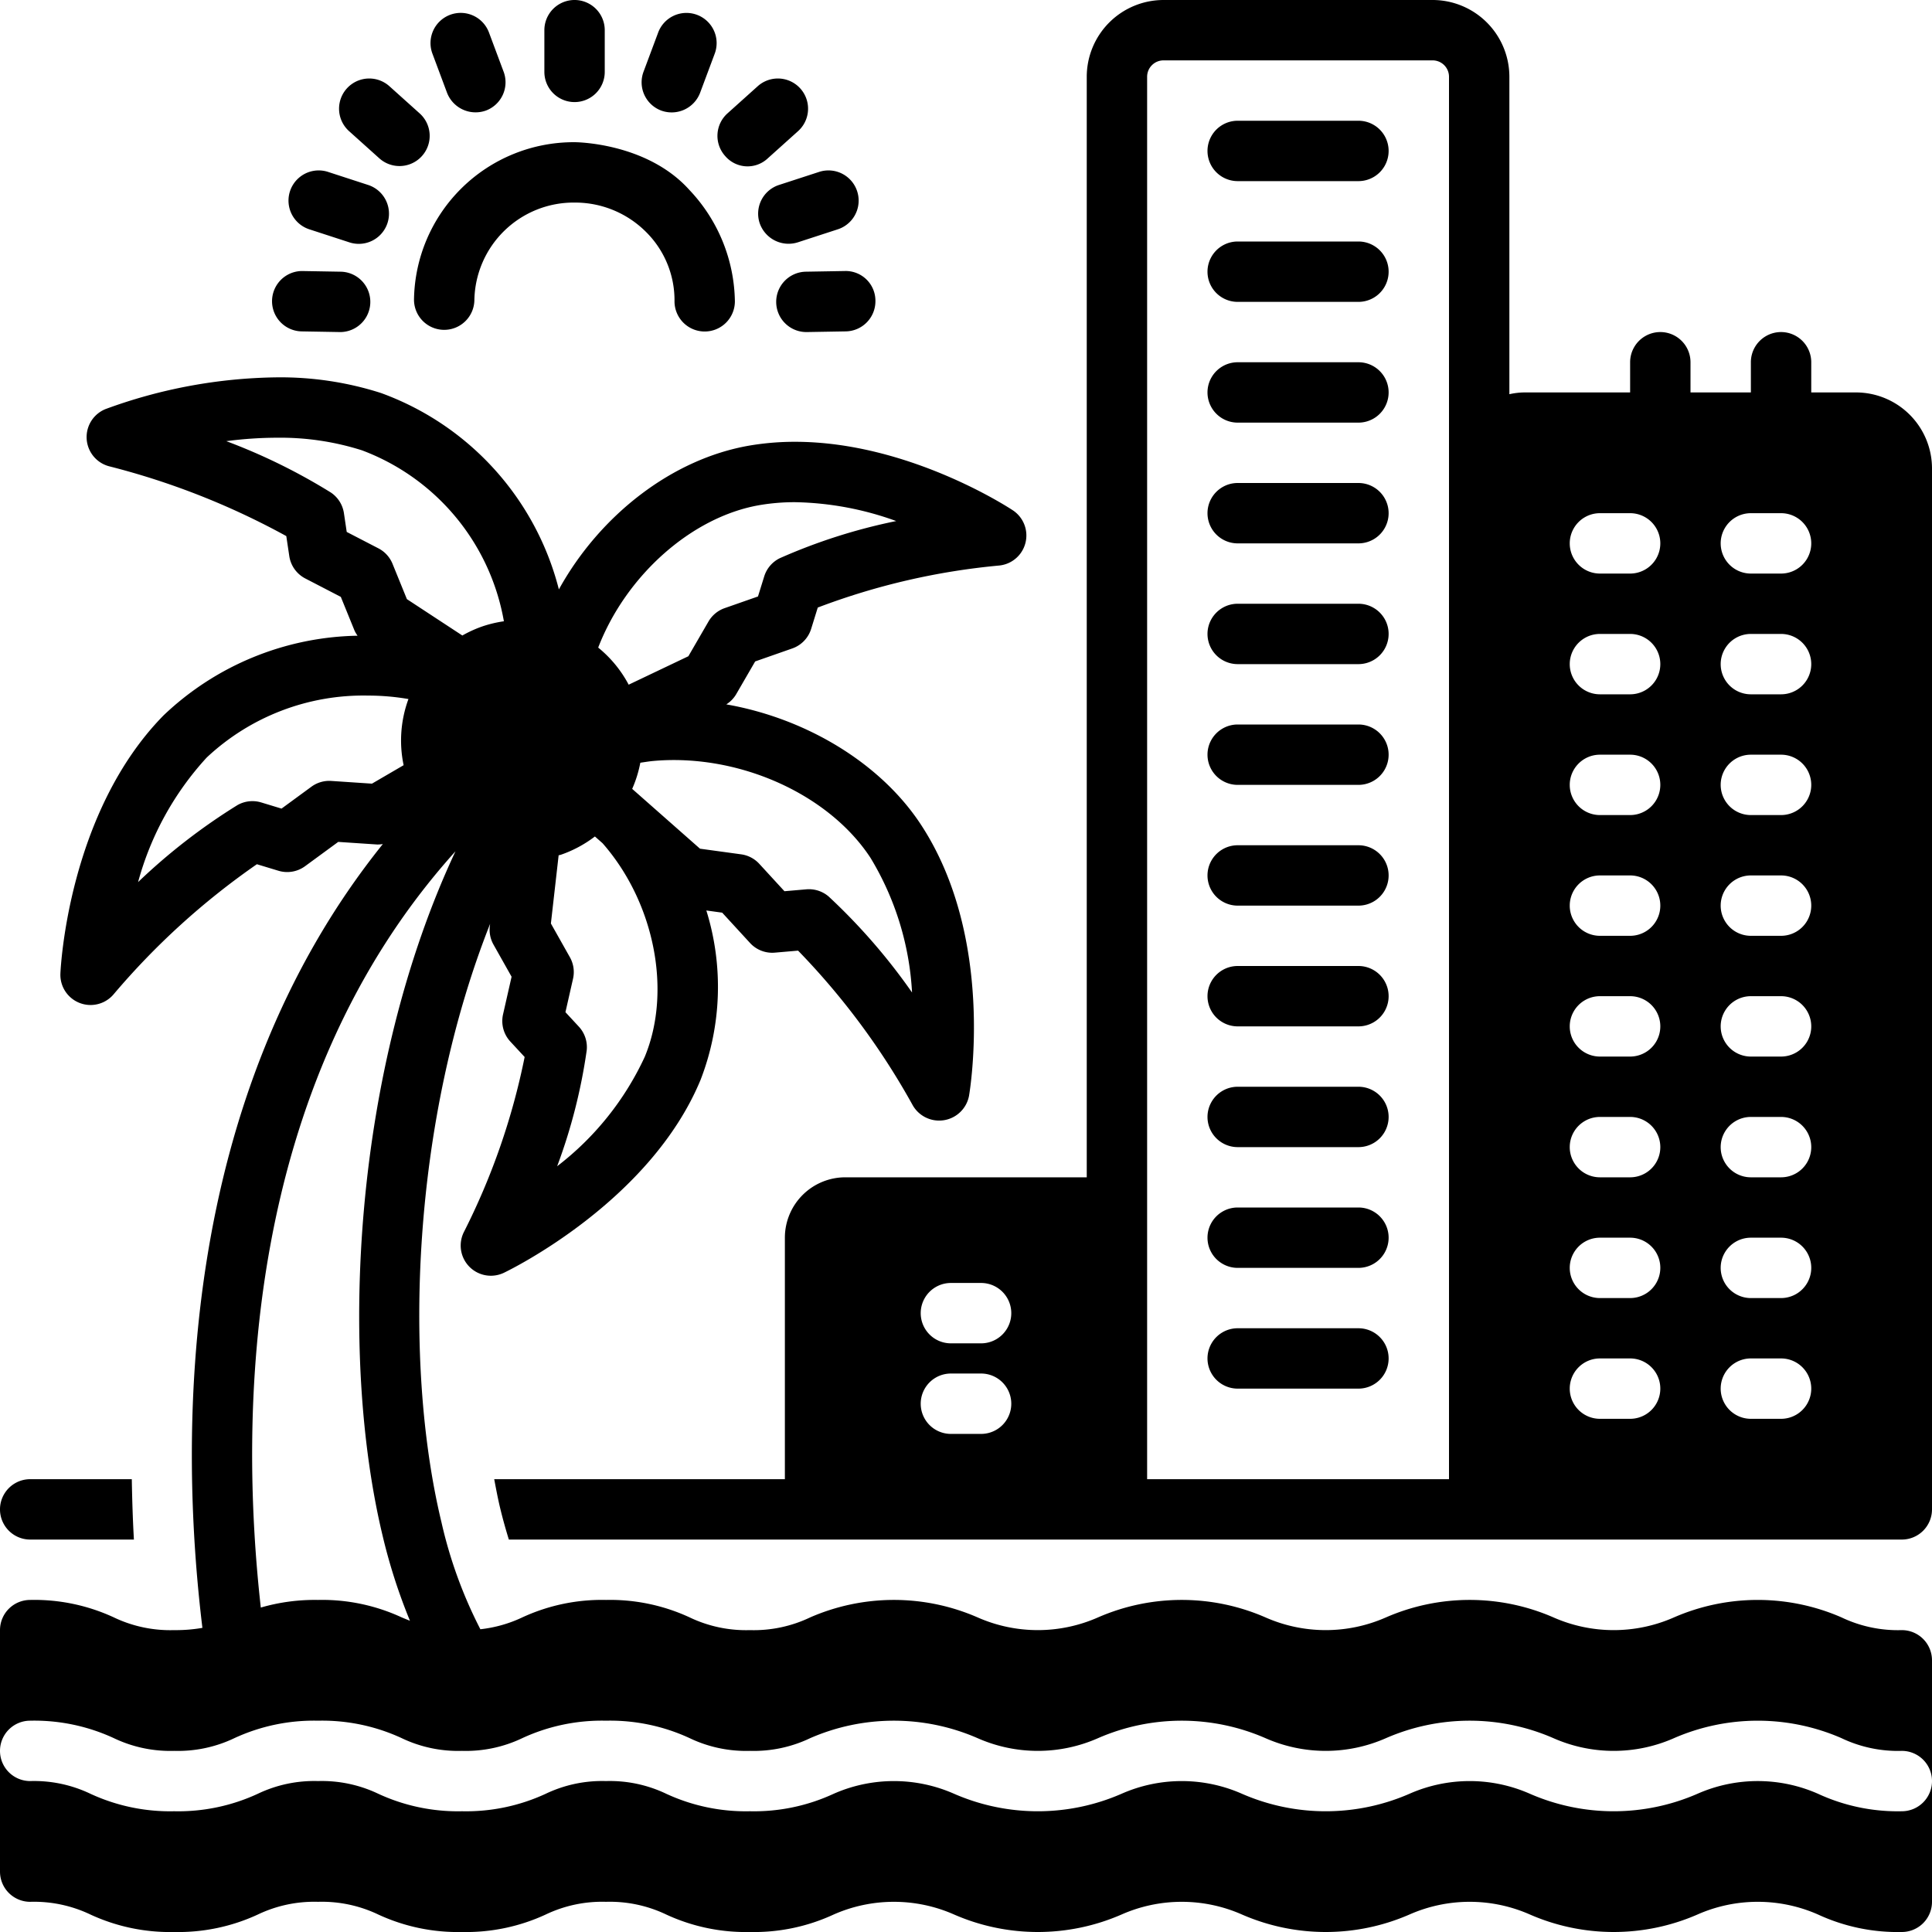 <?xml version="1.0"?>
<svg xmlns="http://www.w3.org/2000/svg" data-name="Layer 1" id="Layer_1" viewBox="0 0 128 128"><title/><path d="M82,12h8a2,2,0,0,0,0-4H82a2,2,0,0,0,0,4Z"/><path d="M82,20h8a2,2,0,0,0,0-4H82a2,2,0,0,0,0,4Z"/><path d="M82,28h8a2,2,0,0,0,0-4H82a2,2,0,0,0,0,4Z"/><path d="M82,36h8a2,2,0,0,0,0-4H82a2,2,0,0,0,0,4Z"/><path d="M82,44h8a2,2,0,0,0,0-4H82a2,2,0,0,0,0,4Z"/><path d="M82,52h8a2,2,0,0,0,0-4H82a2,2,0,0,0,0,4Z"/><path d="M82,60h8a2,2,0,0,0,0-4H82a2,2,0,0,0,0,4Z"/><path d="M82,68h8a2,2,0,0,0,0-4H82a2,2,0,0,0,0,4Z"/><path d="M82,76h8a2,2,0,0,0,0-4H82a2,2,0,0,0,0,4Z"/><path d="M82,84h8a2,2,0,0,0,0-4H82a2,2,0,0,0,0,4Z"/><path d="M92,90a2,2,0,0,0-2-2H82a2,2,0,0,0,0,4h8A2,2,0,0,0,92,90Z"/><path d="M126,120a12.566,12.566,0,0,1-5.546-1.155,9.889,9.889,0,0,0-7.998,0,13.879,13.879,0,0,1-11.089-0,9.88,9.88,0,0,0-7.992,0,13.869,13.869,0,0,1-11.086,0,9.876,9.876,0,0,0-7.99,0,13.86,13.86,0,0,1-11.082,0,9.876,9.876,0,0,0-7.99,0A12.538,12.538,0,0,1,49.685,120a12.538,12.538,0,0,1-5.542-1.156A8.666,8.666,0,0,0,40.148,118a8.669,8.669,0,0,0-3.996.844A12.543,12.543,0,0,1,30.608,120a12.538,12.538,0,0,1-5.542-1.156A8.667,8.667,0,0,0,21.071,118a8.658,8.658,0,0,0-3.994.844A12.537,12.537,0,0,1,11.536,120a12.543,12.543,0,0,1-5.542-1.156A8.663,8.663,0,0,0,2,118a2,2,0,0,1-2-2v8a2,2,0,0,0,2,2,8.663,8.663,0,0,1,3.994.844A12.543,12.543,0,0,0,11.536,128a12.537,12.537,0,0,0,5.542-1.156A8.658,8.658,0,0,1,21.071,126a8.667,8.667,0,0,1,3.995.844A12.538,12.538,0,0,0,30.608,128a12.543,12.543,0,0,0,5.543-1.156A8.669,8.669,0,0,1,40.148,126a8.666,8.666,0,0,1,3.995.844A12.538,12.538,0,0,0,49.685,128a12.538,12.538,0,0,0,5.542-1.156,9.876,9.876,0,0,1,7.99,0,13.86,13.86,0,0,0,11.082,0,9.876,9.876,0,0,1,7.99,0,13.869,13.869,0,0,0,11.086,0,9.88,9.88,0,0,1,7.992,0,13.879,13.879,0,0,0,11.089 0,9.889,9.889,0,0,1,7.998,0A12.566,12.566,0,0,0,126,128a2,2,0,0,0,2-2v-8A2,2,0,0,1,126,120Z"/><path d="M126,108a8.673,8.673,0,0,1-3.999-.845,13.889,13.889,0,0,0-11.092,0,9.884,9.884,0,0,1-7.995 0,13.87,13.87,0,0,0-11.086,0,9.88,9.88,0,0,1-7.992,0,13.865,13.865,0,0,0-11.084,0,9.871,9.871,0,0,1-7.988,0,13.865,13.865,0,0,0-11.084,0A8.666,8.666,0,0,1,49.685,108a8.666,8.666,0,0,1-3.995-.844A12.539,12.539,0,0,0,40.148,106a12.543,12.543,0,0,0-5.543,1.156,8.736,8.736,0,0,1-2.779.786,29.837,29.837,0,0,1-2.579-7.094C26.691,90.233,27.292,74.293,32.47,61.21l-.019.166a2,2,0,0,0,.245,1.207l1.198,2.128-.566,2.493a2.001,2.001,0,0,0,.483,1.802l.948,1.023a45.462,45.462,0,0,1-4.031,11.608,2,2,0,0,0,2.657,2.688c.394-.189,9.688-4.711,13.03-12.783a17.036,17.036,0,0,0,.382-11.22l1.05.144,1.845,2.009a1.994,1.994,0,0,0,1.645.64l1.538-.133a48.186,48.186,0,0,1,7.612,10.274,2.016,2.016,0,0,0,3.712-.646c.073-.424,1.731-10.469-3.177-17.964-2.667-4.076-7.593-7.048-12.903-7.979a1.991,1.991,0,0,0,.639-.647l1.274-2.198,2.459-.861A2,2,0,0,0,53.74,41.667l.439-1.415a45.651,45.651,0,0,1,12.027-2.785,2,2,0,0,0,.898-3.657c-.28-.185-6.94-4.54-14.431-4.54a17.978,17.978,0,0,0-3.004.248c-5.119.874-9.915,4.596-12.642,9.532a18.78,18.78,0,0,0-11.789-13.013A21.837,21.837,0,0,0,18.354,25,33.97,33.97,0,0,0,6.998,27.1a2,2,0,0,0,.227,3.791,49.874,49.874,0,0,1,11.743,4.626l.198,1.326a2.002,2.002,0,0,0,1.058,1.481l2.356,1.221.909,2.234a1.961,1.961,0,0,0,.202.339,19.103,19.103,0,0,0-12.849,5.272C4.537,53.804,4.021,64.063,4.002,64.497A2,2,0,0,0,7.513,65.892,48.982,48.982,0,0,1,17.019,57.257l1.429.433a2.001,2.001,0,0,0,1.762-.301l2.199-1.611,2.579.172a1.986,1.986,0,0,0,.377-.031C11.755,72.86,11.863,95.092,13.41,107.85A10.238,10.238,0,0,1,11.536,108a8.666,8.666,0,0,1-3.995-.844A12.533,12.533,0,0,0,2,106a2,2,0,0,0-2,2v8a2,2,0,0,1,2-2,12.533,12.533,0,0,1,5.541,1.156A8.666,8.666,0,0,0,11.536,116a8.658,8.658,0,0,0,3.994-.844A12.538,12.538,0,0,1,21.071,114a12.538,12.538,0,0,1,5.542,1.156A8.666,8.666,0,0,0,30.608,116a8.669,8.669,0,0,0,3.996-.844A12.543,12.543,0,0,1,40.148,114a12.539,12.539,0,0,1,5.542,1.156A8.666,8.666,0,0,0,49.685,116a8.666,8.666,0,0,0,3.995-.844,13.865,13.865,0,0,1,11.084,0,9.871,9.871,0,0,0,7.988,0,13.865,13.865,0,0,1,11.084,0,9.88,9.88,0,0,0,7.992,0,13.87,13.87,0,0,1,11.086,0,9.884,9.884,0,0,0,7.995-0,13.889,13.889,0,0,1,11.092,0A8.673,8.673,0,0,0,126,116a2,2,0,0,1,2,2v-8A2,2,0,0,0,126,108ZM57.674,56.836a19.195,19.195,0,0,1,2.751,8.919,39.767,39.767,0,0,0-5.519-6.354,2.001,2.001,0,0,0-1.309-.488c-.057,0-.115.002-.172.007l-1.453.126-1.667-1.815a1.999,1.999,0,0,0-1.201-.629l-2.727-.374-4.493-3.963a7.987,7.987,0,0,0,.539-1.732c.288-.042.579-.091.862-.117.438-.04.889-.061,1.343-.061C49.894,50.354,55.137,52.959,57.674,56.836ZM50.342,33.462a13.896,13.896,0,0,1,2.331-.191,20.617,20.617,0,0,1,6.703,1.25,37.466,37.466,0,0,0-7.711,2.461,2.001,2.001,0,0,0-1.033,1.204l-.414,1.332-2.208.773a2.002,2.002,0,0,0-1.07.885l-1.334,2.302L41.651,45.362a7.963,7.963,0,0,0-2.019-2.458C41.476,38.124,45.834,34.231,50.342,33.462ZM37.011,56.667c.048-.016.099-.021.147-.037a7.998,7.998,0,0,0,2.256-1.211l.507.447c3.423,3.897,4.608,9.769,2.798,14.146a19.4,19.4,0,0,1-5.806,7.254,36.621,36.621,0,0,0,1.959-7.682,2.002,2.002,0,0,0-.522-1.566l-.888-.959.503-2.216a2,2,0,0,0-.208-1.424L36.498,61.184ZM22.971,35.242l-.185-1.244a1.999,1.999,0,0,0-.866-1.367,39.212,39.212,0,0,0-6.927-3.403A26.053,26.053,0,0,1,18.354,29a17.872,17.872,0,0,1,5.624.834,14.829,14.829,0,0,1,9.406,11.327,8.064,8.064,0,0,0-1.412.335,7.954,7.954,0,0,0-1.34.608L26.958,39.694,26.006,37.354a2.001,2.001,0,0,0-.932-1.023Zm1.672,16.677-2.695-.18a2,2,0,0,0-1.315.382l-1.981,1.451-1.348-.409a2.006,2.006,0,0,0-1.572.177,39.88,39.88,0,0,0-6.583,5.101,19.876,19.876,0,0,1,4.544-8.25A15.172,15.172,0,0,1,24.392,46.084,15.835,15.835,0,0,1,27.061,46.313a7.959,7.959,0,0,0-.32,4.383Zm1.97,55.237A12.538,12.538,0,0,0,21.071,106a12.82,12.82,0,0,0-3.792.505c-1.425-12.745-1.206-34.454,12.897-50.104-6.782,14.473-7.744,33.232-4.818,45.382a37.521,37.521,0,0,0,1.802,5.596C26.98,107.308,26.8,107.234,26.613,107.156Z"/><path d="M2,102H8.872c-.074-1.281-.116-2.626-.14-4H2a2,2,0,0,0,0,4Z"/><path d="M38.065,9.421a10.584,10.584,0,0,0-10.636,10.416,2,2,0,0,0,1.984,2.016h.016a2,2,0,0,0,2-1.984,6.578,6.578,0,0,1,6.637-6.448h.046a6.639,6.639,0,0,1,4.721,1.978,6.371,6.371,0,0,1,1.855,4.548,2,2,0,0,0,1.984,2.016H46.689a2,2,0,0,0,1.999-1.984,10.944,10.944,0,0,0-3.008-7.388C42.844,9.421,38.089,9.421,38.065,9.421Z"/><path d="M38.066,6.763a2,2,0,0,0,2-2V2a2,2,0,1,0-4,0V4.763A2,2,0,0,0,38.066,6.763Z"/><path d="M53.408,18A2,2,0,0,0,53.442,22c.012,0,2.593-.045,2.593-.045a1.999,1.999,0,0,0,1.964-2.035,1.969,1.969,0,0,0-2.035-1.964Z"/><path d="M50.327,14.775a2.025,2.025,0,0,0,2.521,1.283l2.658-.865a2,2,0,0,0-1.237-3.804l-2.658.865A2,2,0,0,0,50.327,14.775Z"/><path d="M43.809,7.326a2.017,2.017,0,0,0,2.573-1.174l.957-2.562a2,2,0,1,0-3.747-1.398l-.957,2.562A1.999,1.999,0,0,0,43.809,7.326Z"/><path d="M50.869,10.489l2.004-1.8a2,2,0,1,0-2.673-2.976l-2.004,1.8a1.999,1.999,0,0,0-.151,2.824A1.951,1.951,0,0,0,50.869,10.489Z"/><path d="M19.965,21.955S22.546,22,22.558,22a2,2,0,0,0,.035-3.999s-2.581-.045-2.593-.045a2,2,0,0,0-.035,3.999Z"/><path d="M20.495,15.193l2.657.865a2,2,0,1,0,1.238-3.804l-2.657-.865a2,2,0,0,0-1.238,3.804Z"/><path d="M29.619,6.151a2.028,2.028,0,0,0,2.573,1.174,1.999,1.999,0,0,0,1.174-2.573l-.957-2.562a2,2,0,1,0-3.747,1.398Z"/><path d="M25.131,10.489a2,2,0,0,0,2.673-2.976l-2.004-1.8a2,2,0,1,0-2.673,2.976Z"/><path d="M123.001,26H120V24a2,2,0,0,0-4,0v2h-4V24a2,2,0,0,0-4,0v2h-7.001a4.742,4.742,0,0,0-.999.117V5.071A5.09,5.09,0,0,0,94.903,0H77.098A5.09,5.09,0,0,0,72,5.071V78H56a4.005,4.005,0,0,0-4,4V98H32.743c.123.648.245,1.299.393,1.912.176.734.372,1.423.577,2.088H126a2,2,0,0,0,2-2V31.07A5.04,5.04,0,0,0,123.001,26ZM65,95H63a2,2,0,0,1,0-4h2a2,2,0,0,1,0,4Zm0-6H63a2,2,0,0,1,0-4h2a2,2,0,0,1,0,4Zm31,9H76V5.071A1.086,1.086,0,0,1,77.098,4h17.806A1.085,1.085,0,0,1,96,5.071Zm12-4h-2a2,2,0,0,1,0-4h2a2,2,0,0,1,0,4Zm0-8h-2a2,2,0,0,1,0-4h2a2,2,0,0,1,0,4Zm0-8h-2a2,2,0,0,1,0-4h2a2,2,0,0,1,0,4Zm0-8h-2a2,2,0,0,1,0-4h2a2,2,0,0,1,0,4Zm0-8h-2a2,2,0,0,1,0-4h2a2,2,0,0,1,0,4Zm0-8h-2a2,2,0,0,1,0-4h2a2,2,0,0,1,0,4Zm0-8h-2a2,2,0,0,1,0-4h2a2,2,0,0,1,0,4Zm0-8h-2a2,2,0,0,1,0-4h2a2,2,0,0,1,0,4Zm10,56h-2a2,2,0,0,1,0-4h2a2,2,0,0,1,0,4Zm0-8h-2a2,2,0,0,1,0-4h2a2,2,0,0,1,0,4Zm0-8h-2a2,2,0,0,1,0-4h2a2,2,0,0,1,0,4Zm0-8h-2a2,2,0,0,1,0-4h2a2,2,0,0,1,0,4Zm0-8h-2a2,2,0,0,1,0-4h2a2,2,0,0,1,0,4Zm0-8h-2a2,2,0,0,1,0-4h2a2,2,0,0,1,0,4Zm0-8h-2a2,2,0,0,1,0-4h2a2,2,0,0,1,0,4Zm0-8h-2a2,2,0,0,1,0-4h2a2,2,0,0,1,0,4Z"/></svg>
